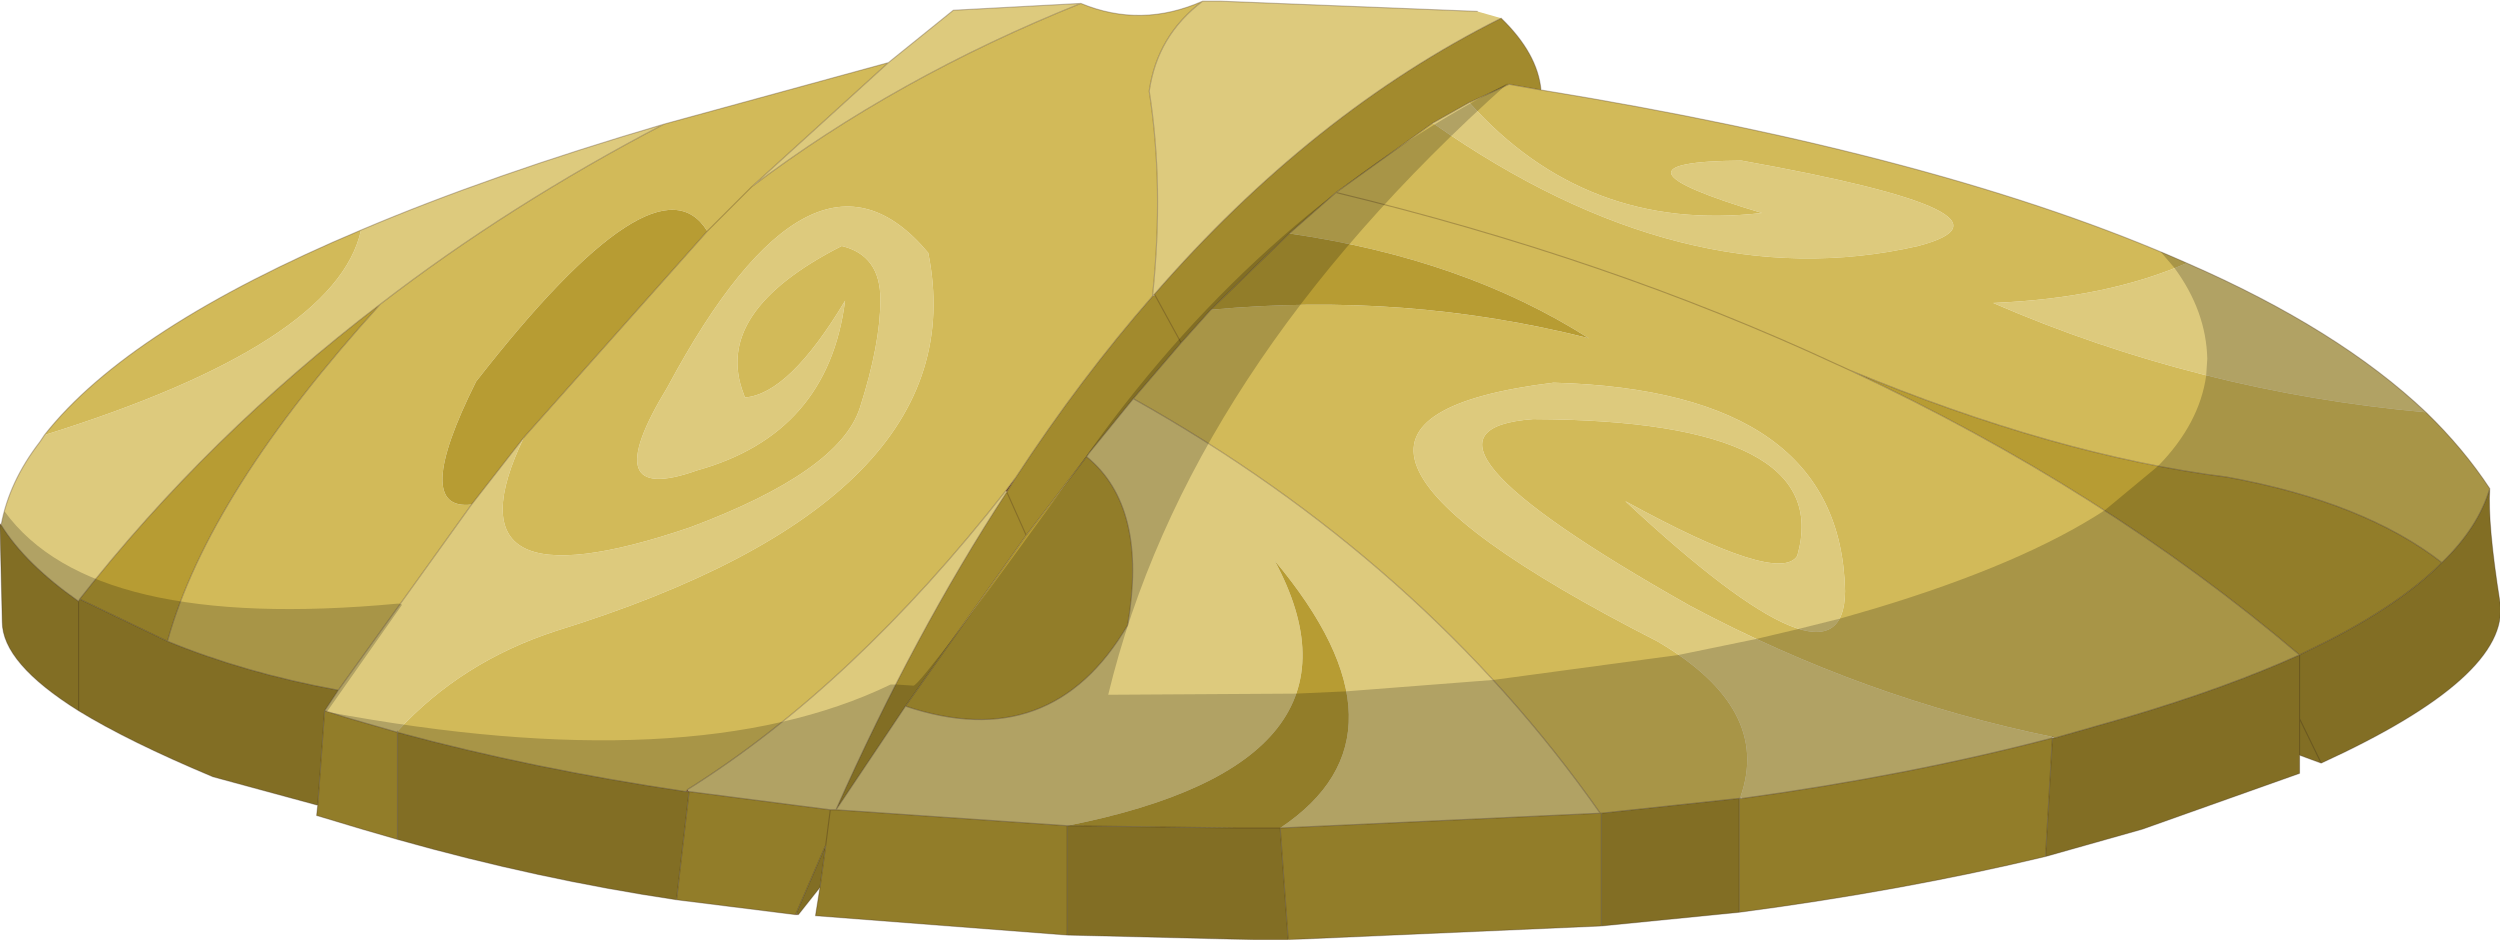 <?xml version="1.0" encoding="UTF-8" standalone="no"?>
<svg xmlns:xlink="http://www.w3.org/1999/xlink" height="41.25px" width="109.75px" xmlns="http://www.w3.org/2000/svg">
  <g transform="matrix(1.0, 0.0, 0.0, 1.0, 55.0, 24.65)">
    <path d="M-19.95 15.5 L-20.1 15.5 -20.05 15.45 -19.95 15.5 M-55.0 -1.6 L-55.0 -1.65 -54.95 -1.6 -55.0 -1.6 M-37.55 7.45 L-37.55 7.5 -37.55 7.45 M-24.9 10.1 L-24.8 10.0 -24.75 10.1 -24.9 10.1 M-10.85 -3.1 L-10.4 -3.7 -10.8 -3.05 -10.85 -3.1 M-4.4 -11.65 L-4.4 -11.7 -4.35 -11.7 -4.4 -11.65" fill="#a97336" fill-rule="evenodd" stroke="none"/>
    <path d="M7.9 -19.25 L9.5 -20.15 Q14.65 -14.4 22.35 -15.3 14.85 -17.55 21.45 -17.6 34.55 -15.25 29.2 -13.85 18.95 -11.5 7.9 -19.25 M10.9 -23.85 Q2.6 -19.7 -4.35 -11.7 L-4.4 -11.7 Q-3.9 -16.5 -4.55 -20.65 -4.2 -23.1 -2.2 -24.6 L-1.45 -24.6 9.85 -24.15 10.9 -23.85 M51.5 -6.55 Q41.5 -7.45 32.5 -11.35 37.45 -11.55 41.0 -13.1 47.65 -10.2 51.5 -6.55 M21.35 10.4 L21.4 10.35 Q22.8 6.45 17.75 3.5 -1.05 -6.1 13.2 -7.85 25.8 -7.5 26.0 1.3 25.95 6.3 16.35 -2.65 23.1 1.05 23.9 -0.25 25.6 -6.2 12.3 -6.25 5.55 -5.75 19.2 1.95 26.8 6.0 35.1 7.7 L35.1 7.75 Q28.8 9.4 21.5 10.4 L21.4 10.35 21.4 10.4 21.35 10.4 M-54.95 -1.6 Q-54.6 -3.5 -53.25 -5.25 L-53.05 -5.55 Q-40.25 -9.55 -39.15 -14.55 -33.5 -16.95 -25.85 -19.2 -32.65 -15.65 -38.3 -11.3 -45.9 -5.5 -51.5 1.65 L-51.55 1.75 Q-53.9 0.1 -54.95 -1.6 M-16.0 -21.9 L-13.15 -24.2 -7.55 -24.5 Q-15.65 -21.25 -22.0 -16.45 L-16.0 -21.9 M15.25 11.05 L1.2 11.7 Q7.35 7.6 0.95 -0.05 5.75 8.85 -8.15 11.6 L-18.3 10.9 -18.55 10.9 -24.75 10.1 -24.8 10.0 Q-17.55 5.45 -10.85 -3.1 L-10.8 -3.05 Q-14.85 3.15 -18.3 10.9 L-15.25 6.35 Q-8.85 8.5 -5.5 2.8 -4.6 -2.4 -7.3 -4.6 L-7.2 -4.75 -5.25 -7.15 Q7.5 0.0 15.25 11.05 M-32.0 -5.45 Q-35.7 2.25 -24.7 -1.5 -18.15 -3.95 -17.25 -6.75 -16.35 -9.55 -16.35 -11.5 -16.35 -13.45 -18.05 -13.85 -23.75 -10.95 -22.35 -7.35 L-22.3 -7.2 Q-20.35 -7.35 -17.9 -11.45 -18.65 -5.6 -24.4 -4.0 -28.9 -2.4 -25.7 -7.65 -19.3 -19.6 -14.25 -13.55 -12.05 -2.7 -30.6 3.05 -34.75 4.4 -37.55 7.45 L-37.55 7.5 -39.8 6.85 -40.75 6.55 -40.15 5.65 -34.3 -2.5 -32.0 -5.45" fill="#ddca7d" fill-rule="evenodd" stroke="none"/>
    <path d="M7.9 -19.25 Q18.95 -11.5 29.2 -13.85 34.55 -15.25 21.45 -17.6 14.85 -17.55 22.35 -15.3 14.65 -14.4 9.5 -20.15 L11.25 -20.95 12.65 -20.7 Q30.4 -17.8 41.0 -13.1 37.45 -11.55 32.5 -11.35 41.5 -7.45 51.5 -6.55 53.15 -4.95 54.3 -3.2 53.8 -1.5 52.2 0.05 48.8 -2.6 42.8 -3.7 35.25 -4.65 26.2 -8.4 L25.65 -8.65 Q15.65 -13.3 3.65 -16.2 15.65 -13.3 25.65 -8.65 L26.2 -8.4 Q37.35 -3.2 45.95 4.1 42.75 5.55 38.35 6.85 L35.2 7.75 35.1 7.7 Q26.8 6.0 19.2 1.95 5.55 -5.75 12.3 -6.25 25.6 -6.2 23.9 -0.25 23.1 1.05 16.35 -2.65 25.95 6.3 26.0 1.3 25.8 -7.5 13.2 -7.85 -1.05 -6.1 17.75 3.5 22.8 6.45 21.4 10.35 L21.35 10.4 15.3 11.05 15.25 11.05 Q7.5 0.0 -5.25 -7.15 L-3.15 -9.6 -1.85 -11.05 Q6.65 -11.85 14.75 -9.8 9.25 -13.3 1.6 -14.4 L3.65 -16.2 7.9 -19.25 M-53.05 -5.55 Q-49.35 -10.25 -39.15 -14.55 -40.25 -9.55 -53.05 -5.55 M-25.85 -19.2 L-16.0 -21.9 -22.0 -16.45 -23.95 -14.5 -22.0 -16.45 Q-15.65 -21.25 -7.55 -24.5 -4.9 -23.4 -2.2 -24.6 -4.2 -23.1 -4.55 -20.65 -3.9 -16.5 -4.4 -11.7 L-4.4 -11.65 Q-7.55 -8.05 -10.4 -3.7 L-10.85 -3.1 Q-17.55 5.45 -24.8 10.0 L-24.9 10.1 Q-31.65 9.1 -37.55 7.5 L-37.55 7.45 Q-34.75 4.4 -30.6 3.05 -12.05 -2.7 -14.25 -13.55 -19.3 -19.6 -25.7 -7.65 -28.9 -2.4 -24.4 -4.0 -18.65 -5.6 -17.9 -11.45 -20.35 -7.35 -22.3 -7.2 L-22.35 -7.35 Q-23.75 -10.95 -18.05 -13.85 -16.35 -13.45 -16.35 -11.5 -16.35 -9.55 -17.25 -6.75 -18.15 -3.95 -24.7 -1.5 -35.7 2.25 -32.0 -5.45 L-23.95 -14.5 Q-26.15 -18.1 -34.1 -7.9 -36.95 -2.2 -34.3 -2.5 L-40.15 5.65 Q-44.25 4.9 -47.65 3.5 -45.85 -3.0 -38.3 -11.3 -32.65 -15.65 -25.85 -19.2" fill="#d2ba59" fill-rule="evenodd" stroke="none"/>
    <path d="M-1.85 -11.05 L1.6 -14.4 Q9.25 -13.3 14.75 -9.8 6.65 -11.85 -1.85 -11.05 M26.2 -8.4 Q35.25 -4.65 42.8 -3.7 48.8 -2.6 52.2 0.05 50.15 2.1 46.25 3.95 L45.95 4.1 Q37.35 -3.2 26.2 -8.4 M34.8 12.95 Q28.55 14.45 21.35 15.4 L21.35 10.4 21.4 10.4 21.5 10.4 Q28.8 9.4 35.1 7.75 L34.8 12.95 M15.3 16.0 L1.55 16.6 1.2 11.7 15.25 11.05 15.3 11.05 15.3 16.0 M-8.15 16.4 L-19.2 15.55 -19.0 14.3 -18.75 12.45 -18.55 10.9 -18.75 12.45 -20.05 15.45 -20.1 15.5 -25.3 14.85 -24.75 10.1 -18.55 10.9 -18.3 10.9 -8.15 11.6 -8.15 16.4 M-37.55 12.2 L-39.1 11.75 -41.1 11.15 -41.05 10.7 -40.75 6.55 -39.8 6.85 -37.55 7.5 -37.55 12.2 M-8.15 11.6 Q5.75 8.85 0.95 -0.05 7.35 7.6 1.2 11.7 L-0.7 11.7 -8.15 11.6 M-51.5 1.65 Q-45.9 -5.5 -38.3 -11.3 -45.85 -3.0 -47.65 3.5 L-51.5 1.65 M-34.3 -2.5 Q-36.95 -2.2 -34.1 -7.9 -26.15 -18.1 -23.95 -14.5 L-32.0 -5.45 -34.3 -2.5 M-9.95 -1.15 L-7.3 -4.6 Q-4.6 -2.4 -5.5 2.8 -8.85 8.5 -15.25 6.35 L-9.95 -1.15" fill="#b79c33" fill-rule="evenodd" stroke="none"/>
    <path d="M9.5 -20.15 L7.9 -19.25 3.65 -16.2 1.6 -14.4 -1.85 -11.05 -3.15 -9.6 -4.3 -11.7 -3.15 -9.6 -5.25 -7.15 -7.2 -4.75 -7.3 -4.6 -9.95 -1.15 -10.8 -3.05 -9.95 -1.15 -15.25 6.35 -18.3 10.9 Q-14.85 3.15 -10.8 -3.05 L-10.4 -3.7 Q-7.55 -8.05 -4.4 -11.65 L-4.3 -11.7 -4.35 -11.7 Q2.6 -19.7 10.9 -23.85 12.5 -22.3 12.65 -20.7 L11.25 -20.95 9.5 -20.15 M52.2 0.05 Q53.8 -1.5 54.3 -3.2 54.2 -1.65 54.75 1.8 55.2 5.05 46.9 8.85 L45.95 8.5 45.95 9.3 39.05 11.75 34.8 12.95 35.1 7.75 35.2 7.75 38.35 6.85 Q42.75 5.55 45.95 4.1 L46.25 3.95 Q50.15 2.1 52.2 0.05 M21.35 15.4 L15.3 16.0 15.3 11.05 21.35 10.4 21.35 15.4 M1.55 16.6 L0.0 16.6 -8.15 16.4 -8.15 11.6 -0.7 11.7 1.2 11.7 1.55 16.6 M-19.0 14.3 L-19.95 15.5 -20.05 15.45 -18.75 12.45 -19.0 14.3 M-25.3 14.85 Q-31.35 13.95 -37.55 12.2 L-37.55 7.5 Q-31.65 9.1 -24.9 10.1 L-24.75 10.1 -25.3 14.85 M-41.05 10.7 L-45.65 9.45 Q-49.35 7.9 -51.55 6.55 -54.9 4.45 -54.9 2.65 L-55.0 -1.6 -54.95 -1.6 Q-53.9 0.1 -51.55 1.75 L-51.5 1.65 -47.65 3.5 Q-44.25 4.9 -40.15 5.65 L-40.75 6.55 -41.05 10.7 M45.95 6.9 L45.95 4.1 45.95 6.9 46.9 8.85 45.95 6.9 45.95 8.5 45.95 6.9 M-51.55 6.55 L-51.55 1.75 -51.55 6.55" fill="#a28a2d" fill-rule="evenodd" stroke="none"/>
    <path d="M9.5 -20.15 L7.9 -19.25 3.65 -16.2 Q15.65 -13.3 25.65 -8.65 L26.2 -8.4 Q35.25 -4.65 42.8 -3.7 48.8 -2.6 52.2 0.05 53.8 -1.5 54.3 -3.2 53.15 -4.95 51.5 -6.55 47.65 -10.2 41.0 -13.1 30.4 -17.8 12.65 -20.7 12.5 -22.3 10.9 -23.85 2.6 -19.7 -4.35 -11.7 L-4.3 -11.7 -3.15 -9.6 -1.85 -11.05 1.6 -14.4 3.65 -16.2 M9.5 -20.15 L11.25 -20.95 12.65 -20.7 M35.1 7.7 L35.2 7.75 38.35 6.85 Q42.75 5.55 45.95 4.1 37.35 -3.2 26.2 -8.4 M52.2 0.05 Q50.15 2.1 46.25 3.95 L45.95 4.1 45.95 6.9 45.95 8.5 45.95 9.3 39.05 11.75 34.8 12.95 Q28.55 14.45 21.35 15.4 L15.3 16.0 1.55 16.6 0.0 16.6 -8.15 16.4 -19.2 15.55 -19.0 14.3 -19.95 15.5 -20.1 15.5 -25.3 14.85 Q-31.35 13.95 -37.55 12.2 L-39.1 11.75 -41.1 11.15 -41.05 10.7 -45.65 9.45 Q-49.35 7.9 -51.55 6.55 -54.9 4.45 -54.9 2.65 L-55.0 -1.6 -55.0 -1.65 -54.95 -1.6 Q-54.6 -3.5 -53.25 -5.25 L-53.05 -5.55 Q-49.35 -10.25 -39.15 -14.55 -33.5 -16.95 -25.85 -19.2 L-16.0 -21.9 -13.15 -24.2 -7.55 -24.5 Q-4.9 -23.4 -2.2 -24.6 L-1.45 -24.6 9.85 -24.15 M46.9 8.85 L45.95 8.5 M46.9 8.85 Q55.2 5.05 54.75 1.8 54.2 -1.65 54.3 -3.2 M46.9 8.85 L45.95 6.9 M35.2 7.75 L35.1 7.75 34.8 12.95 M21.4 10.4 L21.5 10.4 Q28.8 9.4 35.1 7.75 M21.4 10.35 L21.4 10.4 21.35 10.4 21.35 15.4 M1.2 11.7 L1.55 16.6 M15.25 11.05 L1.2 11.7 -0.7 11.7 -8.15 11.6 -8.15 16.4 M15.3 11.05 L15.3 16.0 M15.25 11.05 L15.3 11.05 21.35 10.4 M-55.0 -1.6 L-54.95 -1.6 Q-53.9 0.1 -51.55 1.75 L-51.5 1.65 Q-45.9 -5.5 -38.3 -11.3 -32.65 -15.65 -25.85 -19.2 M-23.95 -14.5 L-22.0 -16.45 -16.0 -21.9 M-23.95 -14.5 L-32.0 -5.45 -34.3 -2.5 -40.15 5.65 Q-44.25 4.9 -47.65 3.5 L-51.5 1.65 M-37.55 7.45 L-37.55 7.5 Q-31.65 9.1 -24.9 10.1 L-24.8 10.0 Q-17.55 5.45 -10.85 -3.1 L-10.4 -3.7 Q-7.55 -8.05 -4.4 -11.65 L-4.4 -11.7 Q-3.9 -16.5 -4.55 -20.65 -4.2 -23.1 -2.2 -24.6 M-10.8 -3.05 L-10.4 -3.7 M-10.8 -3.05 L-9.95 -1.15 -7.3 -4.6 -7.2 -4.75 -5.25 -7.15 -3.15 -9.6 M-4.35 -11.7 L-4.4 -11.65 M-22.0 -16.45 Q-15.65 -21.25 -7.55 -24.5 M-18.3 10.9 L-18.55 10.9 -18.75 12.45 -19.0 14.3 M-15.25 6.35 L-18.3 10.9 -8.15 11.6 M-18.3 10.9 Q-14.85 3.15 -10.8 -3.05 M-20.05 15.45 L-20.1 15.5 M-18.75 12.45 L-20.05 15.45 M-7.3 -4.6 Q-4.6 -2.4 -5.5 2.8 -8.85 8.5 -15.25 6.35 L-9.95 -1.15 M-24.75 10.1 L-24.9 10.1 M-24.75 10.1 L-18.55 10.9 M-37.55 7.5 L-37.55 12.2 M-37.55 7.45 L-37.55 7.5 -39.8 6.85 -40.75 6.55 -41.05 10.7 M-24.75 10.1 L-25.3 14.85 M-40.75 6.55 L-40.15 5.65 M-51.55 1.75 L-51.55 6.55 M-38.3 -11.3 Q-45.85 -3.0 -47.65 3.5 M-5.25 -7.15 Q7.5 0.0 15.25 11.05" fill="none" stroke="#47301b" stroke-linecap="round" stroke-linejoin="round" stroke-opacity="0.302" stroke-width="0.05"/>
    <path d="M35.1 7.7 L35.1 7.75 35.2 7.75 35.1 7.7 M37.4 -2.25 L39.75 -4.2 Q41.55 -6.05 41.85 -8.15 L41.9 -8.9 Q41.85 -11.0 40.45 -12.9 L39.85 -13.6 41.0 -13.1 Q47.65 -10.2 51.5 -6.55 53.15 -4.95 54.3 -3.2 54.2 -1.65 54.75 1.8 55.2 5.05 46.9 8.85 L45.95 8.5 45.95 9.3 39.05 11.75 34.8 12.95 Q28.55 14.45 21.35 15.4 L15.3 16.0 1.55 16.6 0.0 16.6 -8.15 16.4 -19.2 15.55 -19.0 14.3 -19.95 15.5 -20.1 15.5 -25.3 14.85 Q-31.35 13.95 -37.55 12.2 L-39.1 11.75 -41.1 11.15 -41.05 10.7 -45.65 9.45 Q-49.35 7.9 -51.55 6.55 -54.9 4.45 -54.9 2.65 L-55.0 -1.6 -55.0 -1.65 -54.95 -1.6 -54.8 -2.2 Q-50.95 3.1 -37.55 1.85 L-37.45 1.85 -37.35 1.9 -40.65 6.6 Q-24.6 9.6 -15.9 5.4 L-15.65 5.4 -14.9 5.45 Q-14.6 5.5 -7.05 -5.0 0.5 -15.5 11.2 -21.0 -2.9 -8.4 -6.35 5.85 L1.9 5.8 4.1 5.7 10.55 5.2 18.7 4.1 22.1 3.4 24.0 2.95 25.8 2.5 27.35 2.05 Q33.8 0.1 37.4 -2.25 M21.4 10.35 L21.4 10.4 21.5 10.4 21.4 10.35 M-10.85 -3.1 L-10.4 -3.7 -10.8 -3.05 -10.85 -3.1" fill="#000000" fill-opacity="0.2" fill-rule="evenodd" stroke="none"/>
  </g>
</svg>
